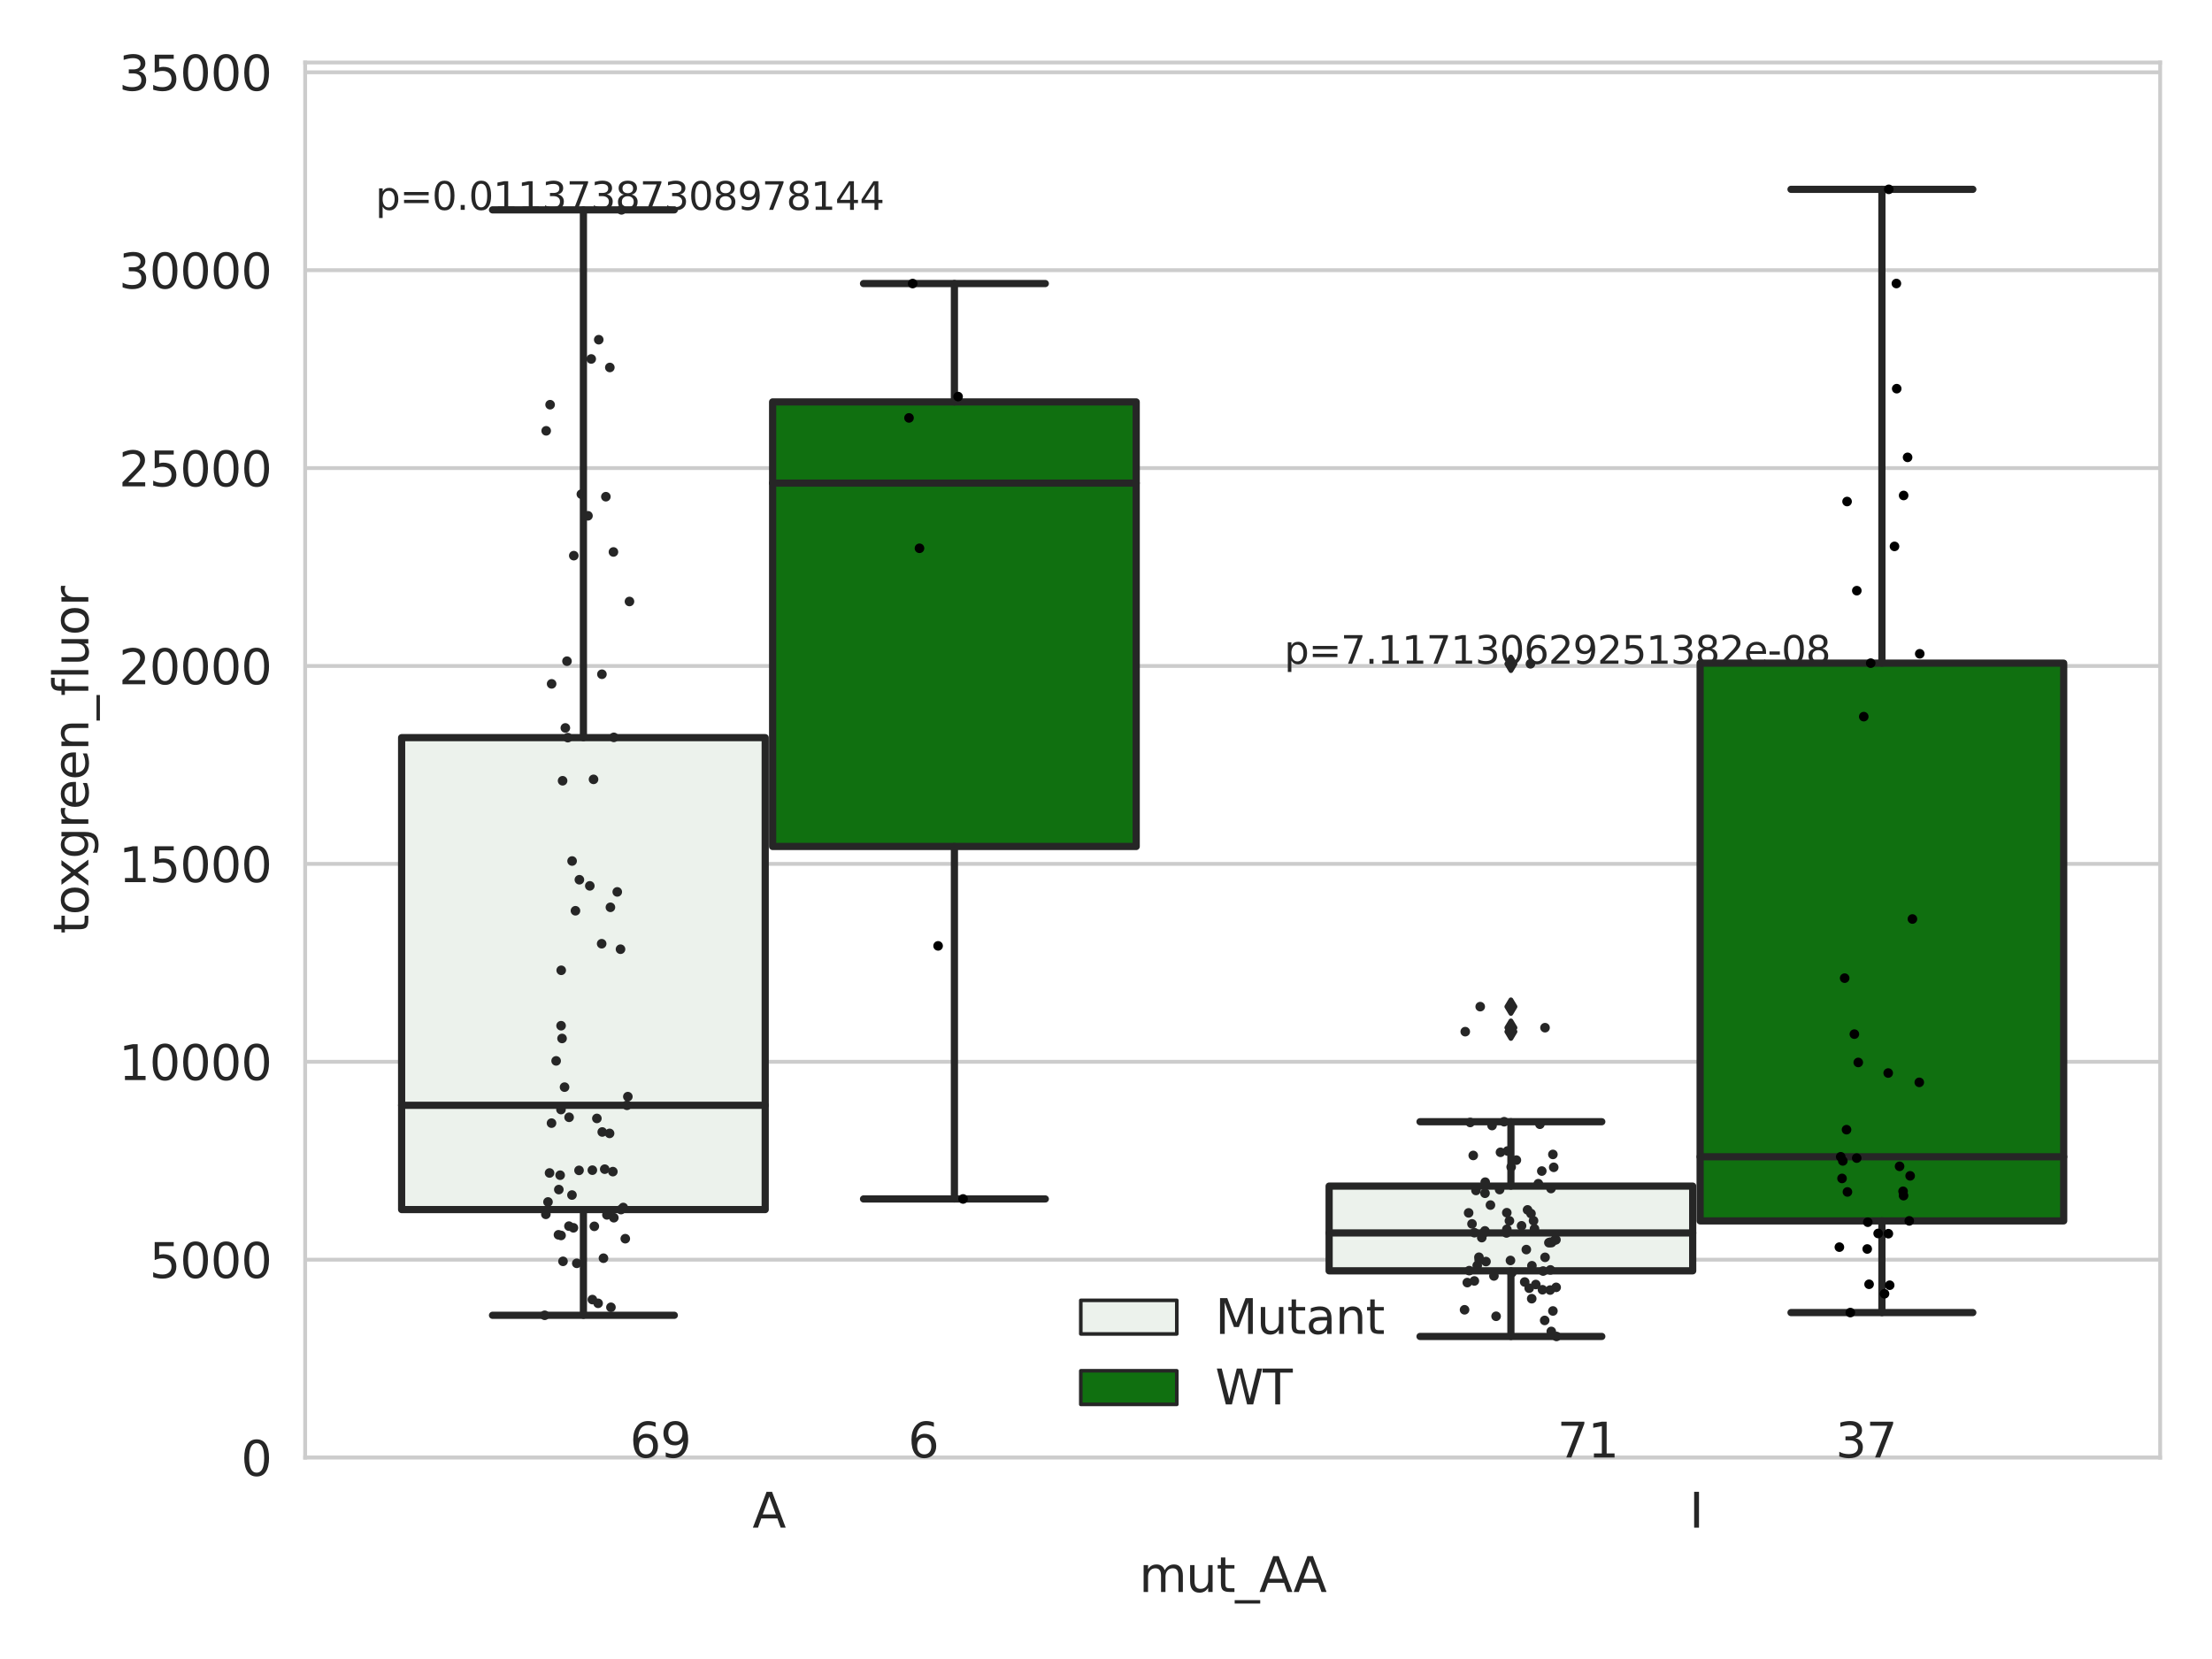 <?xml version="1.0" encoding="utf-8" standalone="no"?>
<!DOCTYPE svg PUBLIC "-//W3C//DTD SVG 1.1//EN"
  "http://www.w3.org/Graphics/SVG/1.1/DTD/svg11.dtd">
<svg xmlns:xlink="http://www.w3.org/1999/xlink" width="460.8pt" height="345.6pt" viewBox="0 0 460.8 345.6" xmlns="http://www.w3.org/2000/svg" version="1.1">
 <defs>
  <style type="text/css">*{stroke-linejoin: round; stroke-linecap: butt}</style>
 </defs>
 <g id="figure_1">
  <g id="patch_1">
   <path d="M 0 345.6 
L 460.8 345.6 
L 460.8 0 
L 0 0 
z
" style="fill: #ffffff"/>
  </g>
  <g id="axes_1">
   <g id="patch_2">
    <path d="M 63.571 303.64 
L 450 303.64 
L 450 13.022 
L 63.571 13.022 
z
" style="fill: #ffffff"/>
   </g>
   <g id="matplotlib.axis_1">
    <g id="xtick_1">
     <g id="text_1">
      <!-- A -->
      <g style="fill: #262626" transform="translate(156.758 318.238) scale(0.1 -0.1)">
       <defs>
        <path id="DejaVuSans-41" d="M 2188 4044 
L 1331 1722 
L 3047 1722 
L 2188 4044 
z
M 1831 4666 
L 2547 4666 
L 4325 0 
L 3669 0 
L 3244 1197 
L 1141 1197 
L 716 0 
L 50 0 
L 1831 4666 
z
" transform="scale(0.016)"/>
       </defs>
       <use xlink:href="#DejaVuSans-41"/>
      </g>
     </g>
    </g>
    <g id="xtick_2">
     <g id="text_2">
      <!-- I -->
      <g style="fill: #262626" transform="translate(351.918 318.238) scale(0.1 -0.1)">
       <defs>
        <path id="DejaVuSans-49" d="M 628 4666 
L 1259 4666 
L 1259 0 
L 628 0 
L 628 4666 
z
" transform="scale(0.016)"/>
       </defs>
       <use xlink:href="#DejaVuSans-49"/>
      </g>
     </g>
    </g>
    <g id="text_3">
     <!-- mut_AA -->
     <g style="fill: #262626" transform="translate(237.308 331.638) scale(0.1 -0.1)">
      <defs>
       <path id="DejaVuSans-6d" d="M 3328 2828 
Q 3544 3216 3844 3400 
Q 4144 3584 4550 3584 
Q 5097 3584 5394 3201 
Q 5691 2819 5691 2113 
L 5691 0 
L 5113 0 
L 5113 2094 
Q 5113 2597 4934 2840 
Q 4756 3084 4391 3084 
Q 3944 3084 3684 2787 
Q 3425 2491 3425 1978 
L 3425 0 
L 2847 0 
L 2847 2094 
Q 2847 2600 2669 2842 
Q 2491 3084 2119 3084 
Q 1678 3084 1418 2786 
Q 1159 2488 1159 1978 
L 1159 0 
L 581 0 
L 581 3500 
L 1159 3500 
L 1159 2956 
Q 1356 3278 1631 3431 
Q 1906 3584 2284 3584 
Q 2666 3584 2933 3390 
Q 3200 3197 3328 2828 
z
" transform="scale(0.016)"/>
       <path id="DejaVuSans-75" d="M 544 1381 
L 544 3500 
L 1119 3500 
L 1119 1403 
Q 1119 906 1312 657 
Q 1506 409 1894 409 
Q 2359 409 2629 706 
Q 2900 1003 2900 1516 
L 2900 3500 
L 3475 3500 
L 3475 0 
L 2900 0 
L 2900 538 
Q 2691 219 2414 64 
Q 2138 -91 1772 -91 
Q 1169 -91 856 284 
Q 544 659 544 1381 
z
M 1991 3584 
L 1991 3584 
z
" transform="scale(0.016)"/>
       <path id="DejaVuSans-74" d="M 1172 4494 
L 1172 3500 
L 2356 3500 
L 2356 3053 
L 1172 3053 
L 1172 1153 
Q 1172 725 1289 603 
Q 1406 481 1766 481 
L 2356 481 
L 2356 0 
L 1766 0 
Q 1100 0 847 248 
Q 594 497 594 1153 
L 594 3053 
L 172 3053 
L 172 3500 
L 594 3500 
L 594 4494 
L 1172 4494 
z
" transform="scale(0.016)"/>
       <path id="DejaVuSans-5f" d="M 3263 -1063 
L 3263 -1509 
L -63 -1509 
L -63 -1063 
L 3263 -1063 
z
" transform="scale(0.016)"/>
      </defs>
      <use xlink:href="#DejaVuSans-6d"/>
      <use xlink:href="#DejaVuSans-75" x="97.412"/>
      <use xlink:href="#DejaVuSans-74" x="160.791"/>
      <use xlink:href="#DejaVuSans-5f" x="200"/>
      <use xlink:href="#DejaVuSans-41" x="250"/>
      <use xlink:href="#DejaVuSans-41" x="321.158"/>
     </g>
    </g>
   </g>
   <g id="matplotlib.axis_2">
    <g id="ytick_1">
     <g id="line2d_1">
      <path d="M 63.571 303.64 
L 450 303.64 
" clip-path="url(#pf00f8f310b)" style="fill: none; stroke: #cccccc; stroke-width: 0.8; stroke-linecap: round"/>
     </g>
     <g id="text_4">
      <!-- 0 -->
      <g style="fill: #262626" transform="translate(50.209 307.439) scale(0.1 -0.1)">
       <defs>
        <path id="DejaVuSans-30" d="M 2034 4250 
Q 1547 4250 1301 3770 
Q 1056 3291 1056 2328 
Q 1056 1369 1301 889 
Q 1547 409 2034 409 
Q 2525 409 2770 889 
Q 3016 1369 3016 2328 
Q 3016 3291 2770 3770 
Q 2525 4250 2034 4250 
z
M 2034 4750 
Q 2819 4750 3233 4129 
Q 3647 3509 3647 2328 
Q 3647 1150 3233 529 
Q 2819 -91 2034 -91 
Q 1250 -91 836 529 
Q 422 1150 422 2328 
Q 422 3509 836 4129 
Q 1250 4750 2034 4750 
z
" transform="scale(0.016)"/>
       </defs>
       <use xlink:href="#DejaVuSans-30"/>
      </g>
     </g>
    </g>
    <g id="ytick_2">
     <g id="line2d_2">
      <path d="M 63.571 262.414 
L 450 262.414 
" clip-path="url(#pf00f8f310b)" style="fill: none; stroke: #cccccc; stroke-width: 0.8; stroke-linecap: round"/>
     </g>
     <g id="text_5">
      <!-- 5000 -->
      <g style="fill: #262626" transform="translate(31.121 266.214) scale(0.1 -0.1)">
       <defs>
        <path id="DejaVuSans-35" d="M 691 4666 
L 3169 4666 
L 3169 4134 
L 1269 4134 
L 1269 2991 
Q 1406 3038 1543 3061 
Q 1681 3084 1819 3084 
Q 2600 3084 3056 2656 
Q 3513 2228 3513 1497 
Q 3513 744 3044 326 
Q 2575 -91 1722 -91 
Q 1428 -91 1123 -41 
Q 819 9 494 109 
L 494 744 
Q 775 591 1075 516 
Q 1375 441 1709 441 
Q 2250 441 2565 725 
Q 2881 1009 2881 1497 
Q 2881 1984 2565 2268 
Q 2250 2553 1709 2553 
Q 1456 2553 1204 2497 
Q 953 2441 691 2322 
L 691 4666 
z
" transform="scale(0.016)"/>
       </defs>
       <use xlink:href="#DejaVuSans-35"/>
       <use xlink:href="#DejaVuSans-30" x="63.623"/>
       <use xlink:href="#DejaVuSans-30" x="127.246"/>
       <use xlink:href="#DejaVuSans-30" x="190.869"/>
      </g>
     </g>
    </g>
    <g id="ytick_3">
     <g id="line2d_3">
      <path d="M 63.571 221.189 
L 450 221.189 
" clip-path="url(#pf00f8f310b)" style="fill: none; stroke: #cccccc; stroke-width: 0.8; stroke-linecap: round"/>
     </g>
     <g id="text_6">
      <!-- 10000 -->
      <g style="fill: #262626" transform="translate(24.759 224.988) scale(0.1 -0.1)">
       <defs>
        <path id="DejaVuSans-31" d="M 794 531 
L 1825 531 
L 1825 4091 
L 703 3866 
L 703 4441 
L 1819 4666 
L 2450 4666 
L 2450 531 
L 3481 531 
L 3481 0 
L 794 0 
L 794 531 
z
" transform="scale(0.016)"/>
       </defs>
       <use xlink:href="#DejaVuSans-31"/>
       <use xlink:href="#DejaVuSans-30" x="63.623"/>
       <use xlink:href="#DejaVuSans-30" x="127.246"/>
       <use xlink:href="#DejaVuSans-30" x="190.869"/>
       <use xlink:href="#DejaVuSans-30" x="254.492"/>
      </g>
     </g>
    </g>
    <g id="ytick_4">
     <g id="line2d_4">
      <path d="M 63.571 179.963 
L 450 179.963 
" clip-path="url(#pf00f8f310b)" style="fill: none; stroke: #cccccc; stroke-width: 0.8; stroke-linecap: round"/>
     </g>
     <g id="text_7">
      <!-- 15000 -->
      <g style="fill: #262626" transform="translate(24.759 183.762) scale(0.1 -0.1)">
       <use xlink:href="#DejaVuSans-31"/>
       <use xlink:href="#DejaVuSans-35" x="63.623"/>
       <use xlink:href="#DejaVuSans-30" x="127.246"/>
       <use xlink:href="#DejaVuSans-30" x="190.869"/>
       <use xlink:href="#DejaVuSans-30" x="254.492"/>
      </g>
     </g>
    </g>
    <g id="ytick_5">
     <g id="line2d_5">
      <path d="M 63.571 138.737 
L 450 138.737 
" clip-path="url(#pf00f8f310b)" style="fill: none; stroke: #cccccc; stroke-width: 0.8; stroke-linecap: round"/>
     </g>
     <g id="text_8">
      <!-- 20000 -->
      <g style="fill: #262626" transform="translate(24.759 142.537) scale(0.1 -0.1)">
       <defs>
        <path id="DejaVuSans-32" d="M 1228 531 
L 3431 531 
L 3431 0 
L 469 0 
L 469 531 
Q 828 903 1448 1529 
Q 2069 2156 2228 2338 
Q 2531 2678 2651 2914 
Q 2772 3150 2772 3378 
Q 2772 3750 2511 3984 
Q 2250 4219 1831 4219 
Q 1534 4219 1204 4116 
Q 875 4013 500 3803 
L 500 4441 
Q 881 4594 1212 4672 
Q 1544 4750 1819 4750 
Q 2544 4750 2975 4387 
Q 3406 4025 3406 3419 
Q 3406 3131 3298 2873 
Q 3191 2616 2906 2266 
Q 2828 2175 2409 1742 
Q 1991 1309 1228 531 
z
" transform="scale(0.016)"/>
       </defs>
       <use xlink:href="#DejaVuSans-32"/>
       <use xlink:href="#DejaVuSans-30" x="63.623"/>
       <use xlink:href="#DejaVuSans-30" x="127.246"/>
       <use xlink:href="#DejaVuSans-30" x="190.869"/>
       <use xlink:href="#DejaVuSans-30" x="254.492"/>
      </g>
     </g>
    </g>
    <g id="ytick_6">
     <g id="line2d_6">
      <path d="M 63.571 97.512 
L 450 97.512 
" clip-path="url(#pf00f8f310b)" style="fill: none; stroke: #cccccc; stroke-width: 0.8; stroke-linecap: round"/>
     </g>
     <g id="text_9">
      <!-- 25000 -->
      <g style="fill: #262626" transform="translate(24.759 101.311) scale(0.1 -0.1)">
       <use xlink:href="#DejaVuSans-32"/>
       <use xlink:href="#DejaVuSans-35" x="63.623"/>
       <use xlink:href="#DejaVuSans-30" x="127.246"/>
       <use xlink:href="#DejaVuSans-30" x="190.869"/>
       <use xlink:href="#DejaVuSans-30" x="254.492"/>
      </g>
     </g>
    </g>
    <g id="ytick_7">
     <g id="line2d_7">
      <path d="M 63.571 56.286 
L 450 56.286 
" clip-path="url(#pf00f8f310b)" style="fill: none; stroke: #cccccc; stroke-width: 0.8; stroke-linecap: round"/>
     </g>
     <g id="text_10">
      <!-- 30000 -->
      <g style="fill: #262626" transform="translate(24.759 60.085) scale(0.1 -0.1)">
       <defs>
        <path id="DejaVuSans-33" d="M 2597 2516 
Q 3050 2419 3304 2112 
Q 3559 1806 3559 1356 
Q 3559 666 3084 287 
Q 2609 -91 1734 -91 
Q 1441 -91 1130 -33 
Q 819 25 488 141 
L 488 750 
Q 750 597 1062 519 
Q 1375 441 1716 441 
Q 2309 441 2620 675 
Q 2931 909 2931 1356 
Q 2931 1769 2642 2001 
Q 2353 2234 1838 2234 
L 1294 2234 
L 1294 2753 
L 1863 2753 
Q 2328 2753 2575 2939 
Q 2822 3125 2822 3475 
Q 2822 3834 2567 4026 
Q 2313 4219 1838 4219 
Q 1578 4219 1281 4162 
Q 984 4106 628 3988 
L 628 4550 
Q 988 4650 1302 4700 
Q 1616 4750 1894 4750 
Q 2613 4750 3031 4423 
Q 3450 4097 3450 3541 
Q 3450 3153 3228 2886 
Q 3006 2619 2597 2516 
z
" transform="scale(0.016)"/>
       </defs>
       <use xlink:href="#DejaVuSans-33"/>
       <use xlink:href="#DejaVuSans-30" x="63.623"/>
       <use xlink:href="#DejaVuSans-30" x="127.246"/>
       <use xlink:href="#DejaVuSans-30" x="190.869"/>
       <use xlink:href="#DejaVuSans-30" x="254.492"/>
      </g>
     </g>
    </g>
    <g id="ytick_8">
     <g id="line2d_8">
      <path d="M 63.571 15.06 
L 450 15.06 
" clip-path="url(#pf00f8f310b)" style="fill: none; stroke: #cccccc; stroke-width: 0.8; stroke-linecap: round"/>
     </g>
     <g id="text_11">
      <!-- 35000 -->
      <g style="fill: #262626" transform="translate(24.759 18.86) scale(0.1 -0.1)">
       <use xlink:href="#DejaVuSans-33"/>
       <use xlink:href="#DejaVuSans-35" x="63.623"/>
       <use xlink:href="#DejaVuSans-30" x="127.246"/>
       <use xlink:href="#DejaVuSans-30" x="190.869"/>
       <use xlink:href="#DejaVuSans-30" x="254.492"/>
      </g>
     </g>
    </g>
    <g id="text_12">
     <!-- toxgreen_fluor -->
     <g style="fill: #262626" transform="translate(18.401 194.526) rotate(-90) scale(0.1 -0.1)">
      <defs>
       <path id="DejaVuSans-6f" d="M 1959 3097 
Q 1497 3097 1228 2736 
Q 959 2375 959 1747 
Q 959 1119 1226 758 
Q 1494 397 1959 397 
Q 2419 397 2687 759 
Q 2956 1122 2956 1747 
Q 2956 2369 2687 2733 
Q 2419 3097 1959 3097 
z
M 1959 3584 
Q 2709 3584 3137 3096 
Q 3566 2609 3566 1747 
Q 3566 888 3137 398 
Q 2709 -91 1959 -91 
Q 1206 -91 779 398 
Q 353 888 353 1747 
Q 353 2609 779 3096 
Q 1206 3584 1959 3584 
z
" transform="scale(0.016)"/>
       <path id="DejaVuSans-78" d="M 3513 3500 
L 2247 1797 
L 3578 0 
L 2900 0 
L 1881 1375 
L 863 0 
L 184 0 
L 1544 1831 
L 300 3500 
L 978 3500 
L 1906 2253 
L 2834 3500 
L 3513 3500 
z
" transform="scale(0.016)"/>
       <path id="DejaVuSans-67" d="M 2906 1791 
Q 2906 2416 2648 2759 
Q 2391 3103 1925 3103 
Q 1463 3103 1205 2759 
Q 947 2416 947 1791 
Q 947 1169 1205 825 
Q 1463 481 1925 481 
Q 2391 481 2648 825 
Q 2906 1169 2906 1791 
z
M 3481 434 
Q 3481 -459 3084 -895 
Q 2688 -1331 1869 -1331 
Q 1566 -1331 1297 -1286 
Q 1028 -1241 775 -1147 
L 775 -588 
Q 1028 -725 1275 -790 
Q 1522 -856 1778 -856 
Q 2344 -856 2625 -561 
Q 2906 -266 2906 331 
L 2906 616 
Q 2728 306 2450 153 
Q 2172 0 1784 0 
Q 1141 0 747 490 
Q 353 981 353 1791 
Q 353 2603 747 3093 
Q 1141 3584 1784 3584 
Q 2172 3584 2450 3431 
Q 2728 3278 2906 2969 
L 2906 3500 
L 3481 3500 
L 3481 434 
z
" transform="scale(0.016)"/>
       <path id="DejaVuSans-72" d="M 2631 2963 
Q 2534 3019 2420 3045 
Q 2306 3072 2169 3072 
Q 1681 3072 1420 2755 
Q 1159 2438 1159 1844 
L 1159 0 
L 581 0 
L 581 3500 
L 1159 3500 
L 1159 2956 
Q 1341 3275 1631 3429 
Q 1922 3584 2338 3584 
Q 2397 3584 2469 3576 
Q 2541 3569 2628 3553 
L 2631 2963 
z
" transform="scale(0.016)"/>
       <path id="DejaVuSans-65" d="M 3597 1894 
L 3597 1613 
L 953 1613 
Q 991 1019 1311 708 
Q 1631 397 2203 397 
Q 2534 397 2845 478 
Q 3156 559 3463 722 
L 3463 178 
Q 3153 47 2828 -22 
Q 2503 -91 2169 -91 
Q 1331 -91 842 396 
Q 353 884 353 1716 
Q 353 2575 817 3079 
Q 1281 3584 2069 3584 
Q 2775 3584 3186 3129 
Q 3597 2675 3597 1894 
z
M 3022 2063 
Q 3016 2534 2758 2815 
Q 2500 3097 2075 3097 
Q 1594 3097 1305 2825 
Q 1016 2553 972 2059 
L 3022 2063 
z
" transform="scale(0.016)"/>
       <path id="DejaVuSans-6e" d="M 3513 2113 
L 3513 0 
L 2938 0 
L 2938 2094 
Q 2938 2591 2744 2837 
Q 2550 3084 2163 3084 
Q 1697 3084 1428 2787 
Q 1159 2491 1159 1978 
L 1159 0 
L 581 0 
L 581 3500 
L 1159 3500 
L 1159 2956 
Q 1366 3272 1645 3428 
Q 1925 3584 2291 3584 
Q 2894 3584 3203 3211 
Q 3513 2838 3513 2113 
z
" transform="scale(0.016)"/>
       <path id="DejaVuSans-66" d="M 2375 4863 
L 2375 4384 
L 1825 4384 
Q 1516 4384 1395 4259 
Q 1275 4134 1275 3809 
L 1275 3500 
L 2222 3500 
L 2222 3053 
L 1275 3053 
L 1275 0 
L 697 0 
L 697 3053 
L 147 3053 
L 147 3500 
L 697 3500 
L 697 3744 
Q 697 4328 969 4595 
Q 1241 4863 1831 4863 
L 2375 4863 
z
" transform="scale(0.016)"/>
       <path id="DejaVuSans-6c" d="M 603 4863 
L 1178 4863 
L 1178 0 
L 603 0 
L 603 4863 
z
" transform="scale(0.016)"/>
      </defs>
      <use xlink:href="#DejaVuSans-74"/>
      <use xlink:href="#DejaVuSans-6f" x="39.209"/>
      <use xlink:href="#DejaVuSans-78" x="97.266"/>
      <use xlink:href="#DejaVuSans-67" x="156.445"/>
      <use xlink:href="#DejaVuSans-72" x="219.922"/>
      <use xlink:href="#DejaVuSans-65" x="258.785"/>
      <use xlink:href="#DejaVuSans-65" x="320.309"/>
      <use xlink:href="#DejaVuSans-6e" x="381.832"/>
      <use xlink:href="#DejaVuSans-5f" x="445.211"/>
      <use xlink:href="#DejaVuSans-66" x="495.211"/>
      <use xlink:href="#DejaVuSans-6c" x="530.416"/>
      <use xlink:href="#DejaVuSans-75" x="558.199"/>
      <use xlink:href="#DejaVuSans-6f" x="621.578"/>
      <use xlink:href="#DejaVuSans-72" x="682.76"/>
     </g>
    </g>
   </g>
   <g id="patch_3">
    <path d="M 83.666 251.978 
L 159.406 251.978 
L 159.406 153.667 
L 83.666 153.667 
L 83.666 251.978 
z
" clip-path="url(#pf00f8f310b)" style="fill: #ecf2ec; stroke: #262626; stroke-width: 1.5; stroke-linejoin: miter"/>
   </g>
   <g id="patch_4">
    <path d="M 160.951 176.336 
L 236.691 176.336 
L 236.691 83.727 
L 160.951 83.727 
L 160.951 176.336 
z
" clip-path="url(#pf00f8f310b)" style="fill: #107010; stroke: #262626; stroke-width: 1.5; stroke-linejoin: miter"/>
   </g>
   <g id="patch_5">
    <path d="M 276.88 264.739 
L 352.62 264.739 
L 352.62 247.087 
L 276.88 247.087 
L 276.88 264.739 
z
" clip-path="url(#pf00f8f310b)" style="fill: #ecf2ec; stroke: #262626; stroke-width: 1.5; stroke-linejoin: miter"/>
   </g>
   <g id="patch_6">
    <path d="M 354.166 254.332 
L 429.906 254.332 
L 429.906 138.147 
L 354.166 138.147 
L 354.166 254.332 
z
" clip-path="url(#pf00f8f310b)" style="fill: #107010; stroke: #262626; stroke-width: 1.5; stroke-linejoin: miter"/>
   </g>
   <g id="patch_7">
    <path d="M 160.178 303.64 
L 160.178 303.64 
L 160.178 303.64 
L 160.178 303.64 
z
" clip-path="url(#pf00f8f310b)" style="fill: #ecf2ec; stroke: #262626; stroke-width: 0.75; stroke-linejoin: miter"/>
   </g>
   <g id="patch_8">
    <path d="M 160.178 303.64 
L 160.178 303.64 
L 160.178 303.64 
L 160.178 303.64 
z
" clip-path="url(#pf00f8f310b)" style="fill: #107010; stroke: #262626; stroke-width: 0.75; stroke-linejoin: miter"/>
   </g>
   <g id="PathCollection_1"/>
   <g id="PathCollection_2"/>
   <g id="line2d_9">
    <path d="M 121.536 251.978 
L 121.536 273.999 
" clip-path="url(#pf00f8f310b)" style="fill: none; stroke: #262626; stroke-width: 1.5; stroke-linecap: round"/>
   </g>
   <g id="line2d_10">
    <path d="M 121.536 153.667 
L 121.536 43.717 
" clip-path="url(#pf00f8f310b)" style="fill: none; stroke: #262626; stroke-width: 1.5; stroke-linecap: round"/>
   </g>
   <g id="line2d_11">
    <path d="M 102.601 273.999 
L 140.471 273.999 
" clip-path="url(#pf00f8f310b)" style="fill: none; stroke: #262626; stroke-width: 1.5; stroke-linecap: round"/>
   </g>
   <g id="line2d_12">
    <path d="M 102.601 43.717 
L 140.471 43.717 
" clip-path="url(#pf00f8f310b)" style="fill: none; stroke: #262626; stroke-width: 1.5; stroke-linecap: round"/>
   </g>
   <g id="line2d_13"/>
   <g id="line2d_14">
    <path d="M 198.821 176.336 
L 198.821 249.763 
" clip-path="url(#pf00f8f310b)" style="fill: none; stroke: #262626; stroke-width: 1.5; stroke-linecap: round"/>
   </g>
   <g id="line2d_15">
    <path d="M 198.821 83.727 
L 198.821 59.069 
" clip-path="url(#pf00f8f310b)" style="fill: none; stroke: #262626; stroke-width: 1.5; stroke-linecap: round"/>
   </g>
   <g id="line2d_16">
    <path d="M 179.886 249.763 
L 217.756 249.763 
" clip-path="url(#pf00f8f310b)" style="fill: none; stroke: #262626; stroke-width: 1.5; stroke-linecap: round"/>
   </g>
   <g id="line2d_17">
    <path d="M 179.886 59.069 
L 217.756 59.069 
" clip-path="url(#pf00f8f310b)" style="fill: none; stroke: #262626; stroke-width: 1.5; stroke-linecap: round"/>
   </g>
   <g id="line2d_18"/>
   <g id="line2d_19">
    <path d="M 314.75 264.739 
L 314.75 278.405 
" clip-path="url(#pf00f8f310b)" style="fill: none; stroke: #262626; stroke-width: 1.5; stroke-linecap: round"/>
   </g>
   <g id="line2d_20">
    <path d="M 314.75 247.087 
L 314.75 233.675 
" clip-path="url(#pf00f8f310b)" style="fill: none; stroke: #262626; stroke-width: 1.5; stroke-linecap: round"/>
   </g>
   <g id="line2d_21">
    <path d="M 295.815 278.405 
L 333.685 278.405 
" clip-path="url(#pf00f8f310b)" style="fill: none; stroke: #262626; stroke-width: 1.5; stroke-linecap: round"/>
   </g>
   <g id="line2d_22">
    <path d="M 295.815 233.675 
L 333.685 233.675 
" clip-path="url(#pf00f8f310b)" style="fill: none; stroke: #262626; stroke-width: 1.5; stroke-linecap: round"/>
   </g>
   <g id="line2d_23">
    <defs>
     <path id="m95cb689522" d="M -0 1.414 
L 0.849 0 
L 0 -1.414 
L -0.849 -0 
z
" style="stroke: #262626; stroke-linejoin: miter"/>
    </defs>
    <g clip-path="url(#pf00f8f310b)">
     <use xlink:href="#m95cb689522" x="314.75" y="214.086" style="fill: #262626; stroke: #262626; stroke-linejoin: miter"/>
     <use xlink:href="#m95cb689522" x="314.75" y="209.702" style="fill: #262626; stroke: #262626; stroke-linejoin: miter"/>
     <use xlink:href="#m95cb689522" x="314.75" y="214.913" style="fill: #262626; stroke: #262626; stroke-linejoin: miter"/>
     <use xlink:href="#m95cb689522" x="314.75" y="138.283" style="fill: #262626; stroke: #262626; stroke-linejoin: miter"/>
    </g>
   </g>
   <g id="line2d_24">
    <path d="M 392.036 254.332 
L 392.036 273.432 
" clip-path="url(#pf00f8f310b)" style="fill: none; stroke: #262626; stroke-width: 1.5; stroke-linecap: round"/>
   </g>
   <g id="line2d_25">
    <path d="M 392.036 138.147 
L 392.036 39.442 
" clip-path="url(#pf00f8f310b)" style="fill: none; stroke: #262626; stroke-width: 1.5; stroke-linecap: round"/>
   </g>
   <g id="line2d_26">
    <path d="M 373.101 273.432 
L 410.971 273.432 
" clip-path="url(#pf00f8f310b)" style="fill: none; stroke: #262626; stroke-width: 1.5; stroke-linecap: round"/>
   </g>
   <g id="line2d_27">
    <path d="M 373.101 39.442 
L 410.971 39.442 
" clip-path="url(#pf00f8f310b)" style="fill: none; stroke: #262626; stroke-width: 1.5; stroke-linecap: round"/>
   </g>
   <g id="line2d_28"/>
   <g id="line2d_29">
    <path d="M 83.666 230.251 
L 159.406 230.251 
" clip-path="url(#pf00f8f310b)" style="fill: none; stroke: #262626; stroke-width: 1.5; stroke-linecap: round"/>
   </g>
   <g id="line2d_30">
    <path d="M 160.951 100.638 
L 236.691 100.638 
" clip-path="url(#pf00f8f310b)" style="fill: none; stroke: #262626; stroke-width: 1.5; stroke-linecap: round"/>
   </g>
   <g id="line2d_31">
    <path d="M 276.88 256.846 
L 352.62 256.846 
" clip-path="url(#pf00f8f310b)" style="fill: none; stroke: #262626; stroke-width: 1.5; stroke-linecap: round"/>
   </g>
   <g id="line2d_32">
    <path d="M 354.166 240.976 
L 429.906 240.976 
" clip-path="url(#pf00f8f310b)" style="fill: none; stroke: #262626; stroke-width: 1.5; stroke-linecap: round"/>
   </g>
   <g id="patch_9">
    <path d="M 63.571 303.64 
L 63.571 13.022 
" style="fill: none; stroke: #cccccc; stroke-width: 0.8; stroke-linejoin: miter; stroke-linecap: square"/>
   </g>
   <g id="patch_10">
    <path d="M 450 303.64 
L 450 13.022 
" style="fill: none; stroke: #cccccc; stroke-width: 0.8; stroke-linejoin: miter; stroke-linecap: square"/>
   </g>
   <g id="patch_11">
    <path d="M 63.571 303.64 
L 450 303.64 
" style="fill: none; stroke: #cccccc; stroke-width: 0.8; stroke-linejoin: miter; stroke-linecap: square"/>
   </g>
   <g id="patch_12">
    <path d="M 63.571 13.022 
L 450 13.022 
" style="fill: none; stroke: #cccccc; stroke-width: 0.8; stroke-linejoin: miter; stroke-linecap: square"/>
   </g>
   <g id="PathCollection_3">
    <defs>
     <path id="C0_0_04b9bcca8a" d="M 0 1 
C 0.265 1 0.52 0.895 0.707 0.707 
C 0.895 0.52 1 0.265 1 -0 
C 1 -0.265 0.895 -0.52 0.707 -0.707 
C 0.52 -0.895 0.265 -1 0 -1 
C -0.265 -1 -0.52 -0.895 -0.707 -0.707 
C -0.895 -0.52 -1 -0.265 -1 0 
C -1 0.265 -0.895 0.52 -0.707 0.707 
C -0.52 0.895 -0.265 1 0 1 
z
"/>
    </defs>
    <g clip-path="url(#pf00f8f310b)">
     <use xlink:href="#C0_0_04b9bcca8a" x="122.485" y="107.45" style="fill: #262626"/>
    </g>
    <g clip-path="url(#pf00f8f310b)">
     <use xlink:href="#C0_0_04b9bcca8a" x="113.472" y="273.999" style="fill: #262626"/>
    </g>
    <g clip-path="url(#pf00f8f310b)">
     <use xlink:href="#C0_0_04b9bcca8a" x="130.258" y="258.043" style="fill: #262626"/>
    </g>
    <g clip-path="url(#pf00f8f310b)">
     <use xlink:href="#C0_0_04b9bcca8a" x="127.269" y="272.332" style="fill: #262626"/>
    </g>
    <g clip-path="url(#pf00f8f310b)">
     <use xlink:href="#C0_0_04b9bcca8a" x="125.392" y="140.457" style="fill: #262626"/>
    </g>
    <g clip-path="url(#pf00f8f310b)">
     <use xlink:href="#C0_0_04b9bcca8a" x="116.911" y="202.131" style="fill: #262626"/>
    </g>
    <g clip-path="url(#pf00f8f310b)">
     <use xlink:href="#C0_0_04b9bcca8a" x="118.113" y="137.737" style="fill: #262626"/>
    </g>
    <g clip-path="url(#pf00f8f310b)">
     <use xlink:href="#C0_0_04b9bcca8a" x="127.791" y="114.983" style="fill: #262626"/>
    </g>
    <g clip-path="url(#pf00f8f310b)">
     <use xlink:href="#C0_0_04b9bcca8a" x="127.161" y="189.008" style="fill: #262626"/>
    </g>
    <g clip-path="url(#pf00f8f310b)">
     <use xlink:href="#C0_0_04b9bcca8a" x="124.34" y="232.989" style="fill: #262626"/>
    </g>
    <g clip-path="url(#pf00f8f310b)">
     <use xlink:href="#C0_0_04b9bcca8a" x="114.482" y="244.351" style="fill: #262626"/>
    </g>
    <g clip-path="url(#pf00f8f310b)">
     <use xlink:href="#C0_0_04b9bcca8a" x="113.712" y="252.966" style="fill: #262626"/>
    </g>
    <g clip-path="url(#pf00f8f310b)">
     <use xlink:href="#C0_0_04b9bcca8a" x="123.405" y="270.726" style="fill: #262626"/>
    </g>
    <g clip-path="url(#pf00f8f310b)">
     <use xlink:href="#C0_0_04b9bcca8a" x="125.713" y="262.105" style="fill: #262626"/>
    </g>
    <g clip-path="url(#pf00f8f310b)">
     <use xlink:href="#C0_0_04b9bcca8a" x="120.624" y="243.811" style="fill: #262626"/>
    </g>
    <g clip-path="url(#pf00f8f310b)">
     <use xlink:href="#C0_0_04b9bcca8a" x="129.263" y="197.738" style="fill: #262626"/>
    </g>
    <g clip-path="url(#pf00f8f310b)">
     <use xlink:href="#C0_0_04b9bcca8a" x="119.532" y="115.752" style="fill: #262626"/>
    </g>
    <g clip-path="url(#pf00f8f310b)">
     <use xlink:href="#C0_0_04b9bcca8a" x="117.607" y="226.469" style="fill: #262626"/>
    </g>
    <g clip-path="url(#pf00f8f310b)">
     <use xlink:href="#C0_0_04b9bcca8a" x="116.884" y="213.675" style="fill: #262626"/>
    </g>
    <g clip-path="url(#pf00f8f310b)">
     <use xlink:href="#C0_0_04b9bcca8a" x="128.587" y="185.798" style="fill: #262626"/>
    </g>
    <g clip-path="url(#pf00f8f310b)">
     <use xlink:href="#C0_0_04b9bcca8a" x="130.792" y="228.447" style="fill: #262626"/>
    </g>
    <g clip-path="url(#pf00f8f310b)">
     <use xlink:href="#C0_0_04b9bcca8a" x="126.988" y="236.107" style="fill: #262626"/>
    </g>
    <g clip-path="url(#pf00f8f310b)">
     <use xlink:href="#C0_0_04b9bcca8a" x="114.892" y="233.968" style="fill: #262626"/>
    </g>
    <g clip-path="url(#pf00f8f310b)">
     <use xlink:href="#C0_0_04b9bcca8a" x="120.698" y="183.266" style="fill: #262626"/>
    </g>
    <g clip-path="url(#pf00f8f310b)">
     <use xlink:href="#C0_0_04b9bcca8a" x="125.459" y="235.813" style="fill: #262626"/>
    </g>
    <g clip-path="url(#pf00f8f310b)">
     <use xlink:href="#C0_0_04b9bcca8a" x="117.773" y="151.64" style="fill: #262626"/>
    </g>
    <g clip-path="url(#pf00f8f310b)">
     <use xlink:href="#C0_0_04b9bcca8a" x="116.863" y="231.143" style="fill: #262626"/>
    </g>
    <g clip-path="url(#pf00f8f310b)">
     <use xlink:href="#C0_0_04b9bcca8a" x="117.086" y="216.331" style="fill: #262626"/>
    </g>
    <g clip-path="url(#pf00f8f310b)">
     <use xlink:href="#C0_0_04b9bcca8a" x="117.283" y="262.759" style="fill: #262626"/>
    </g>
    <g clip-path="url(#pf00f8f310b)">
     <use xlink:href="#C0_0_04b9bcca8a" x="119.878" y="189.728" style="fill: #262626"/>
    </g>
    <g clip-path="url(#pf00f8f310b)">
     <use xlink:href="#C0_0_04b9bcca8a" x="125.976" y="243.56" style="fill: #262626"/>
    </g>
    <g clip-path="url(#pf00f8f310b)">
     <use xlink:href="#C0_0_04b9bcca8a" x="118.522" y="255.424" style="fill: #262626"/>
    </g>
    <g clip-path="url(#pf00f8f310b)">
     <use xlink:href="#C0_0_04b9bcca8a" x="117.199" y="162.648" style="fill: #262626"/>
    </g>
    <g clip-path="url(#pf00f8f310b)">
     <use xlink:href="#C0_0_04b9bcca8a" x="129.832" y="251.544" style="fill: #262626"/>
    </g>
    <g clip-path="url(#pf00f8f310b)">
     <use xlink:href="#C0_0_04b9bcca8a" x="123.644" y="162.354" style="fill: #262626"/>
    </g>
    <g clip-path="url(#pf00f8f310b)">
     <use xlink:href="#C0_0_04b9bcca8a" x="126.433" y="253.081" style="fill: #262626"/>
    </g>
    <g clip-path="url(#pf00f8f310b)">
     <use xlink:href="#C0_0_04b9bcca8a" x="119.152" y="248.948" style="fill: #262626"/>
    </g>
    <g clip-path="url(#pf00f8f310b)">
     <use xlink:href="#C0_0_04b9bcca8a" x="129.359" y="251.978" style="fill: #262626"/>
    </g>
    <g clip-path="url(#pf00f8f310b)">
     <use xlink:href="#C0_0_04b9bcca8a" x="116.689" y="244.815" style="fill: #262626"/>
    </g>
    <g clip-path="url(#pf00f8f310b)">
     <use xlink:href="#C0_0_04b9bcca8a" x="123.81" y="255.468" style="fill: #262626"/>
    </g>
    <g clip-path="url(#pf00f8f310b)">
     <use xlink:href="#C0_0_04b9bcca8a" x="127.873" y="253.671" style="fill: #262626"/>
    </g>
    <g clip-path="url(#pf00f8f310b)">
     <use xlink:href="#C0_0_04b9bcca8a" x="116.879" y="257.366" style="fill: #262626"/>
    </g>
    <g clip-path="url(#pf00f8f310b)">
     <use xlink:href="#C0_0_04b9bcca8a" x="116.413" y="247.811" style="fill: #262626"/>
    </g>
    <g clip-path="url(#pf00f8f310b)">
     <use xlink:href="#C0_0_04b9bcca8a" x="116.34" y="257.231" style="fill: #262626"/>
    </g>
    <g clip-path="url(#pf00f8f310b)">
     <use xlink:href="#C0_0_04b9bcca8a" x="122.868" y="184.543" style="fill: #262626"/>
    </g>
    <g clip-path="url(#pf00f8f310b)">
     <use xlink:href="#C0_0_04b9bcca8a" x="119.178" y="179.365" style="fill: #262626"/>
    </g>
    <g clip-path="url(#pf00f8f310b)">
     <use xlink:href="#C0_0_04b9bcca8a" x="124.73" y="70.766" style="fill: #262626"/>
    </g>
    <g clip-path="url(#pf00f8f310b)">
     <use xlink:href="#C0_0_04b9bcca8a" x="126.637" y="252.891" style="fill: #262626"/>
    </g>
    <g clip-path="url(#pf00f8f310b)">
     <use xlink:href="#C0_0_04b9bcca8a" x="115.853" y="221.002" style="fill: #262626"/>
    </g>
    <g clip-path="url(#pf00f8f310b)">
     <use xlink:href="#C0_0_04b9bcca8a" x="114.598" y="84.305" style="fill: #262626"/>
    </g>
    <g clip-path="url(#pf00f8f310b)">
     <use xlink:href="#C0_0_04b9bcca8a" x="123.162" y="74.776" style="fill: #262626"/>
    </g>
    <g clip-path="url(#pf00f8f310b)">
     <use xlink:href="#C0_0_04b9bcca8a" x="114.913" y="142.461" style="fill: #262626"/>
    </g>
    <g clip-path="url(#pf00f8f310b)">
     <use xlink:href="#C0_0_04b9bcca8a" x="129.466" y="43.717" style="fill: #262626"/>
    </g>
    <g clip-path="url(#pf00f8f310b)">
     <use xlink:href="#C0_0_04b9bcca8a" x="121.109" y="102.944" style="fill: #262626"/>
    </g>
    <g clip-path="url(#pf00f8f310b)">
     <use xlink:href="#C0_0_04b9bcca8a" x="113.782" y="89.748" style="fill: #262626"/>
    </g>
    <g clip-path="url(#pf00f8f310b)">
     <use xlink:href="#C0_0_04b9bcca8a" x="127.874" y="153.606" style="fill: #262626"/>
    </g>
    <g clip-path="url(#pf00f8f310b)">
     <use xlink:href="#C0_0_04b9bcca8a" x="125.338" y="196.594" style="fill: #262626"/>
    </g>
    <g clip-path="url(#pf00f8f310b)">
     <use xlink:href="#C0_0_04b9bcca8a" x="118.555" y="232.752" style="fill: #262626"/>
    </g>
    <g clip-path="url(#pf00f8f310b)">
     <use xlink:href="#C0_0_04b9bcca8a" x="127.669" y="244.07" style="fill: #262626"/>
    </g>
    <g clip-path="url(#pf00f8f310b)">
     <use xlink:href="#C0_0_04b9bcca8a" x="130.613" y="230.251" style="fill: #262626"/>
    </g>
    <g clip-path="url(#pf00f8f310b)">
     <use xlink:href="#C0_0_04b9bcca8a" x="126.213" y="103.471" style="fill: #262626"/>
    </g>
    <g clip-path="url(#pf00f8f310b)">
     <use xlink:href="#C0_0_04b9bcca8a" x="127.039" y="76.551" style="fill: #262626"/>
    </g>
    <g clip-path="url(#pf00f8f310b)">
     <use xlink:href="#C0_0_04b9bcca8a" x="114.158" y="250.391" style="fill: #262626"/>
    </g>
    <g clip-path="url(#pf00f8f310b)">
     <use xlink:href="#C0_0_04b9bcca8a" x="131.13" y="125.301" style="fill: #262626"/>
    </g>
    <g clip-path="url(#pf00f8f310b)">
     <use xlink:href="#C0_0_04b9bcca8a" x="124.6" y="271.503" style="fill: #262626"/>
    </g>
    <g clip-path="url(#pf00f8f310b)">
     <use xlink:href="#C0_0_04b9bcca8a" x="119.457" y="255.776" style="fill: #262626"/>
    </g>
    <g clip-path="url(#pf00f8f310b)">
     <use xlink:href="#C0_0_04b9bcca8a" x="123.399" y="243.768" style="fill: #262626"/>
    </g>
    <g clip-path="url(#pf00f8f310b)">
     <use xlink:href="#C0_0_04b9bcca8a" x="118.286" y="153.667" style="fill: #262626"/>
    </g>
    <g clip-path="url(#pf00f8f310b)">
     <use xlink:href="#C0_0_04b9bcca8a" x="120.151" y="263.173" style="fill: #262626"/>
    </g>
   </g>
   <g id="PathCollection_4">
    <defs>
     <path id="C1_0_49ba6f8ea1" d="M 0 1 
C 0.265 1 0.52 0.895 0.707 0.707 
C 0.895 0.52 1 0.265 1 -0 
C 1 -0.265 0.895 -0.52 0.707 -0.707 
C 0.52 -0.895 0.265 -1 0 -1 
C -0.265 -1 -0.52 -0.895 -0.707 -0.707 
C -0.895 -0.52 -1 -0.265 -1 0 
C -1 0.265 -0.895 0.52 -0.707 0.707 
C -0.52 0.895 -0.265 1 0 1 
z
"/>
    </defs>
    <g clip-path="url(#pf00f8f310b)">
     <use xlink:href="#C1_0_49ba6f8ea1" x="195.425" y="197.043"/>
    </g>
    <g clip-path="url(#pf00f8f310b)">
     <use xlink:href="#C1_0_49ba6f8ea1" x="191.545" y="114.218"/>
    </g>
    <g clip-path="url(#pf00f8f310b)">
     <use xlink:href="#C1_0_49ba6f8ea1" x="199.588" y="82.617"/>
    </g>
    <g clip-path="url(#pf00f8f310b)">
     <use xlink:href="#C1_0_49ba6f8ea1" x="189.364" y="87.058"/>
    </g>
    <g clip-path="url(#pf00f8f310b)">
     <use xlink:href="#C1_0_49ba6f8ea1" x="190.123" y="59.069"/>
    </g>
    <g clip-path="url(#pf00f8f310b)">
     <use xlink:href="#C1_0_49ba6f8ea1" x="200.624" y="249.763"/>
    </g>
   </g>
   <g id="PathCollection_5">
    <defs>
     <path id="C2_0_dee7d9c37b" d="M 0 1 
C 0.265 1 0.52 0.895 0.707 0.707 
C 0.895 0.52 1 0.265 1 -0 
C 1 -0.265 0.895 -0.52 0.707 -0.707 
C 0.52 -0.895 0.265 -1 0 -1 
C -0.265 -1 -0.52 -0.895 -0.707 -0.707 
C -0.895 -0.52 -1 -0.265 -1 0 
C -1 0.265 -0.895 0.52 -0.707 0.707 
C -0.52 0.895 -0.265 1 0 1 
z
"/>
    </defs>
    <g clip-path="url(#pf00f8f310b)">
     <use xlink:href="#C2_0_dee7d9c37b" x="317.961" y="260.31" style="fill: #262626"/>
    </g>
    <g clip-path="url(#pf00f8f310b)">
     <use xlink:href="#C2_0_dee7d9c37b" x="315.888" y="241.673" style="fill: #262626"/>
    </g>
    <g clip-path="url(#pf00f8f310b)">
     <use xlink:href="#C2_0_dee7d9c37b" x="305.095" y="272.851" style="fill: #262626"/>
    </g>
    <g clip-path="url(#pf00f8f310b)">
     <use xlink:href="#C2_0_dee7d9c37b" x="307.136" y="266.843" style="fill: #262626"/>
    </g>
    <g clip-path="url(#pf00f8f310b)">
     <use xlink:href="#C2_0_dee7d9c37b" x="321.326" y="268.678" style="fill: #262626"/>
    </g>
    <g clip-path="url(#pf00f8f310b)">
     <use xlink:href="#C2_0_dee7d9c37b" x="323.958" y="258.271" style="fill: #262626"/>
    </g>
    <g clip-path="url(#pf00f8f310b)">
     <use xlink:href="#C2_0_dee7d9c37b" x="321.856" y="214.086" style="fill: #262626"/>
    </g>
    <g clip-path="url(#pf00f8f310b)">
     <use xlink:href="#C2_0_dee7d9c37b" x="309.337" y="256.415" style="fill: #262626"/>
    </g>
    <g clip-path="url(#pf00f8f310b)">
     <use xlink:href="#C2_0_dee7d9c37b" x="306.645" y="254.959" style="fill: #262626"/>
    </g>
    <g clip-path="url(#pf00f8f310b)">
     <use xlink:href="#C2_0_dee7d9c37b" x="322.977" y="264.546" style="fill: #262626"/>
    </g>
    <g clip-path="url(#pf00f8f310b)">
     <use xlink:href="#C2_0_dee7d9c37b" x="320.466" y="246.58" style="fill: #262626"/>
    </g>
    <g clip-path="url(#pf00f8f310b)">
     <use xlink:href="#C2_0_dee7d9c37b" x="310.823" y="234.471" style="fill: #262626"/>
    </g>
    <g clip-path="url(#pf00f8f310b)">
     <use xlink:href="#C2_0_dee7d9c37b" x="324.135" y="258.269" style="fill: #262626"/>
    </g>
    <g clip-path="url(#pf00f8f310b)">
     <use xlink:href="#C2_0_dee7d9c37b" x="319.934" y="267.588" style="fill: #262626"/>
    </g>
    <g clip-path="url(#pf00f8f310b)">
     <use xlink:href="#C2_0_dee7d9c37b" x="308.356" y="209.702" style="fill: #262626"/>
    </g>
    <g clip-path="url(#pf00f8f310b)">
     <use xlink:href="#C2_0_dee7d9c37b" x="313.343" y="233.675" style="fill: #262626"/>
    </g>
    <g clip-path="url(#pf00f8f310b)">
     <use xlink:href="#C2_0_dee7d9c37b" x="308.144" y="262.502" style="fill: #262626"/>
    </g>
    <g clip-path="url(#pf00f8f310b)">
     <use xlink:href="#C2_0_dee7d9c37b" x="318.217" y="252.042" style="fill: #262626"/>
    </g>
    <g clip-path="url(#pf00f8f310b)">
     <use xlink:href="#C2_0_dee7d9c37b" x="306.065" y="264.696" style="fill: #262626"/>
    </g>
    <g clip-path="url(#pf00f8f310b)">
     <use xlink:href="#C2_0_dee7d9c37b" x="324.175" y="268.178" style="fill: #262626"/>
    </g>
    <g clip-path="url(#pf00f8f310b)">
     <use xlink:href="#C2_0_dee7d9c37b" x="320.79" y="234.199" style="fill: #262626"/>
    </g>
    <g clip-path="url(#pf00f8f310b)">
     <use xlink:href="#C2_0_dee7d9c37b" x="314.656" y="262.575" style="fill: #262626"/>
    </g>
    <g clip-path="url(#pf00f8f310b)">
     <use xlink:href="#C2_0_dee7d9c37b" x="321.865" y="261.925" style="fill: #262626"/>
    </g>
    <g clip-path="url(#pf00f8f310b)">
     <use xlink:href="#C2_0_dee7d9c37b" x="319.086" y="270.541" style="fill: #262626"/>
    </g>
    <g clip-path="url(#pf00f8f310b)">
     <use xlink:href="#C2_0_dee7d9c37b" x="312.397" y="247.809" style="fill: #262626"/>
    </g>
    <g clip-path="url(#pf00f8f310b)">
     <use xlink:href="#C2_0_dee7d9c37b" x="323.67" y="243.173" style="fill: #262626"/>
    </g>
    <g clip-path="url(#pf00f8f310b)">
     <use xlink:href="#C2_0_dee7d9c37b" x="309.559" y="262.807" style="fill: #262626"/>
    </g>
    <g clip-path="url(#pf00f8f310b)">
     <use xlink:href="#C2_0_dee7d9c37b" x="308.091" y="261.904" style="fill: #262626"/>
    </g>
    <g clip-path="url(#pf00f8f310b)">
     <use xlink:href="#C2_0_dee7d9c37b" x="314.806" y="243.108" style="fill: #262626"/>
    </g>
    <g clip-path="url(#pf00f8f310b)">
     <use xlink:href="#C2_0_dee7d9c37b" x="323.101" y="247.593" style="fill: #262626"/>
    </g>
    <g clip-path="url(#pf00f8f310b)">
     <use xlink:href="#C2_0_dee7d9c37b" x="306.905" y="240.701" style="fill: #262626"/>
    </g>
    <g clip-path="url(#pf00f8f310b)">
     <use xlink:href="#C2_0_dee7d9c37b" x="319.463" y="254.301" style="fill: #262626"/>
    </g>
    <g clip-path="url(#pf00f8f310b)">
     <use xlink:href="#C2_0_dee7d9c37b" x="307.732" y="263.641" style="fill: #262626"/>
    </g>
    <g clip-path="url(#pf00f8f310b)">
     <use xlink:href="#C2_0_dee7d9c37b" x="305.239" y="214.913" style="fill: #262626"/>
    </g>
    <g clip-path="url(#pf00f8f310b)">
     <use xlink:href="#C2_0_dee7d9c37b" x="309.398" y="246.266" style="fill: #262626"/>
    </g>
    <g clip-path="url(#pf00f8f310b)">
     <use xlink:href="#C2_0_dee7d9c37b" x="318.555" y="268.354" style="fill: #262626"/>
    </g>
    <g clip-path="url(#pf00f8f310b)">
     <use xlink:href="#C2_0_dee7d9c37b" x="321.786" y="275.068" style="fill: #262626"/>
    </g>
    <g clip-path="url(#pf00f8f310b)">
     <use xlink:href="#C2_0_dee7d9c37b" x="321.457" y="264.781" style="fill: #262626"/>
    </g>
    <g clip-path="url(#pf00f8f310b)">
     <use xlink:href="#C2_0_dee7d9c37b" x="323.495" y="240.487" style="fill: #262626"/>
    </g>
    <g clip-path="url(#pf00f8f310b)">
     <use xlink:href="#C2_0_dee7d9c37b" x="323.498" y="273.098" style="fill: #262626"/>
    </g>
    <g clip-path="url(#pf00f8f310b)">
     <use xlink:href="#C2_0_dee7d9c37b" x="322.921" y="268.743" style="fill: #262626"/>
    </g>
    <g clip-path="url(#pf00f8f310b)">
     <use xlink:href="#C2_0_dee7d9c37b" x="322.966" y="258.771" style="fill: #262626"/>
    </g>
    <g clip-path="url(#pf00f8f310b)">
     <use xlink:href="#C2_0_dee7d9c37b" x="307.151" y="256.793" style="fill: #262626"/>
    </g>
    <g clip-path="url(#pf00f8f310b)">
     <use xlink:href="#C2_0_dee7d9c37b" x="314.44" y="254.319" style="fill: #262626"/>
    </g>
    <g clip-path="url(#pf00f8f310b)">
     <use xlink:href="#C2_0_dee7d9c37b" x="308.938" y="257.01" style="fill: #262626"/>
    </g>
    <g clip-path="url(#pf00f8f310b)">
     <use xlink:href="#C2_0_dee7d9c37b" x="313.893" y="252.628" style="fill: #262626"/>
    </g>
    <g clip-path="url(#pf00f8f310b)">
     <use xlink:href="#C2_0_dee7d9c37b" x="318.824" y="138.283" style="fill: #262626"/>
    </g>
    <g clip-path="url(#pf00f8f310b)">
     <use xlink:href="#C2_0_dee7d9c37b" x="318.936" y="252.816" style="fill: #262626"/>
    </g>
    <g clip-path="url(#pf00f8f310b)">
     <use xlink:href="#C2_0_dee7d9c37b" x="322.662" y="258.875" style="fill: #262626"/>
    </g>
    <g clip-path="url(#pf00f8f310b)">
     <use xlink:href="#C2_0_dee7d9c37b" x="311.665" y="274.203" style="fill: #262626"/>
    </g>
    <g clip-path="url(#pf00f8f310b)">
     <use xlink:href="#C2_0_dee7d9c37b" x="319.125" y="263.679" style="fill: #262626"/>
    </g>
    <g clip-path="url(#pf00f8f310b)">
     <use xlink:href="#C2_0_dee7d9c37b" x="305.665" y="267.188" style="fill: #262626"/>
    </g>
    <g clip-path="url(#pf00f8f310b)">
     <use xlink:href="#C2_0_dee7d9c37b" x="323.159" y="277.363" style="fill: #262626"/>
    </g>
    <g clip-path="url(#pf00f8f310b)">
     <use xlink:href="#C2_0_dee7d9c37b" x="314.946" y="265.13" style="fill: #262626"/>
    </g>
    <g clip-path="url(#pf00f8f310b)">
     <use xlink:href="#C2_0_dee7d9c37b" x="317.627" y="267.067" style="fill: #262626"/>
    </g>
    <g clip-path="url(#pf00f8f310b)">
     <use xlink:href="#C2_0_dee7d9c37b" x="308.678" y="257.817" style="fill: #262626"/>
    </g>
    <g clip-path="url(#pf00f8f310b)">
     <use xlink:href="#C2_0_dee7d9c37b" x="319.666" y="255.979" style="fill: #262626"/>
    </g>
    <g clip-path="url(#pf00f8f310b)">
     <use xlink:href="#C2_0_dee7d9c37b" x="311.213" y="265.804" style="fill: #262626"/>
    </g>
    <g clip-path="url(#pf00f8f310b)">
     <use xlink:href="#C2_0_dee7d9c37b" x="306.272" y="233.83" style="fill: #262626"/>
    </g>
    <g clip-path="url(#pf00f8f310b)">
     <use xlink:href="#C2_0_dee7d9c37b" x="313.905" y="256.086" style="fill: #262626"/>
    </g>
    <g clip-path="url(#pf00f8f310b)">
     <use xlink:href="#C2_0_dee7d9c37b" x="323.216" y="258.851" style="fill: #262626"/>
    </g>
    <g clip-path="url(#pf00f8f310b)">
     <use xlink:href="#C2_0_dee7d9c37b" x="316.968" y="255.356" style="fill: #262626"/>
    </g>
    <g clip-path="url(#pf00f8f310b)">
     <use xlink:href="#C2_0_dee7d9c37b" x="324.244" y="278.405" style="fill: #262626"/>
    </g>
    <g clip-path="url(#pf00f8f310b)">
     <use xlink:href="#C2_0_dee7d9c37b" x="321.183" y="243.953" style="fill: #262626"/>
    </g>
    <g clip-path="url(#pf00f8f310b)">
     <use xlink:href="#C2_0_dee7d9c37b" x="314.046" y="239.773" style="fill: #262626"/>
    </g>
    <g clip-path="url(#pf00f8f310b)">
     <use xlink:href="#C2_0_dee7d9c37b" x="305.945" y="252.664" style="fill: #262626"/>
    </g>
    <g clip-path="url(#pf00f8f310b)">
     <use xlink:href="#C2_0_dee7d9c37b" x="312.578" y="240.044" style="fill: #262626"/>
    </g>
    <g clip-path="url(#pf00f8f310b)">
     <use xlink:href="#C2_0_dee7d9c37b" x="307.477" y="247.993" style="fill: #262626"/>
    </g>
    <g clip-path="url(#pf00f8f310b)">
     <use xlink:href="#C2_0_dee7d9c37b" x="310.487" y="251.039" style="fill: #262626"/>
    </g>
    <g clip-path="url(#pf00f8f310b)">
     <use xlink:href="#C2_0_dee7d9c37b" x="313.822" y="256.846" style="fill: #262626"/>
    </g>
    <g clip-path="url(#pf00f8f310b)">
     <use xlink:href="#C2_0_dee7d9c37b" x="309.356" y="248.577" style="fill: #262626"/>
    </g>
   </g>
   <g id="PathCollection_6">
    <defs>
     <path id="C3_0_bd5562c609" d="M 0 1 
C 0.265 1 0.52 0.895 0.707 0.707 
C 0.895 0.52 1 0.265 1 -0 
C 1 -0.265 0.895 -0.52 0.707 -0.707 
C 0.52 -0.895 0.265 -1 0 -1 
C -0.265 -1 -0.52 -0.895 -0.707 -0.707 
C -0.895 -0.52 -1 -0.265 -1 0 
C -1 0.265 -0.895 0.52 -0.707 0.707 
C -0.52 0.895 -0.265 1 0 1 
z
"/>
    </defs>
    <g clip-path="url(#pf00f8f310b)">
     <use xlink:href="#C3_0_bd5562c609" x="397.733" y="254.332"/>
    </g>
    <g clip-path="url(#pf00f8f310b)">
     <use xlink:href="#C3_0_bd5562c609" x="384.855" y="248.303"/>
    </g>
    <g clip-path="url(#pf00f8f310b)">
     <use xlink:href="#C3_0_bd5562c609" x="396.562" y="103.214"/>
    </g>
    <g clip-path="url(#pf00f8f310b)">
     <use xlink:href="#C3_0_bd5562c609" x="393.347" y="223.532"/>
    </g>
    <g clip-path="url(#pf00f8f310b)">
     <use xlink:href="#C3_0_bd5562c609" x="396.444" y="248.17"/>
    </g>
    <g clip-path="url(#pf00f8f310b)">
     <use xlink:href="#C3_0_bd5562c609" x="384.779" y="104.477"/>
    </g>
    <g clip-path="url(#pf00f8f310b)">
     <use xlink:href="#C3_0_bd5562c609" x="393.381" y="256.999"/>
    </g>
    <g clip-path="url(#pf00f8f310b)">
     <use xlink:href="#C3_0_bd5562c609" x="398.392" y="191.445"/>
    </g>
    <g clip-path="url(#pf00f8f310b)">
     <use xlink:href="#C3_0_bd5562c609" x="389.703" y="138.147"/>
    </g>
    <g clip-path="url(#pf00f8f310b)">
     <use xlink:href="#C3_0_bd5562c609" x="387.111" y="221.327"/>
    </g>
    <g clip-path="url(#pf00f8f310b)">
     <use xlink:href="#C3_0_bd5562c609" x="395.718" y="242.966"/>
    </g>
    <g clip-path="url(#pf00f8f310b)">
     <use xlink:href="#C3_0_bd5562c609" x="383.455" y="240.976"/>
    </g>
    <g clip-path="url(#pf00f8f310b)">
     <use xlink:href="#C3_0_bd5562c609" x="389.096" y="254.605"/>
    </g>
    <g clip-path="url(#pf00f8f310b)">
     <use xlink:href="#C3_0_bd5562c609" x="383.892" y="241.838"/>
    </g>
    <g clip-path="url(#pf00f8f310b)">
     <use xlink:href="#C3_0_bd5562c609" x="391.254" y="256.952"/>
    </g>
    <g clip-path="url(#pf00f8f310b)">
     <use xlink:href="#C3_0_bd5562c609" x="397.386" y="95.275"/>
    </g>
    <g clip-path="url(#pf00f8f310b)">
     <use xlink:href="#C3_0_bd5562c609" x="386.788" y="241.249"/>
    </g>
    <g clip-path="url(#pf00f8f310b)">
     <use xlink:href="#C3_0_bd5562c609" x="386.808" y="123.047"/>
    </g>
    <g clip-path="url(#pf00f8f310b)">
     <use xlink:href="#C3_0_bd5562c609" x="389.365" y="267.537"/>
    </g>
    <g clip-path="url(#pf00f8f310b)">
     <use xlink:href="#C3_0_bd5562c609" x="393.467" y="39.442"/>
    </g>
    <g clip-path="url(#pf00f8f310b)">
     <use xlink:href="#C3_0_bd5562c609" x="395.12" y="80.967"/>
    </g>
    <g clip-path="url(#pf00f8f310b)">
     <use xlink:href="#C3_0_bd5562c609" x="388.255" y="149.289"/>
    </g>
    <g clip-path="url(#pf00f8f310b)">
     <use xlink:href="#C3_0_bd5562c609" x="395.052" y="59.06"/>
    </g>
    <g clip-path="url(#pf00f8f310b)">
     <use xlink:href="#C3_0_bd5562c609" x="384.667" y="235.334"/>
    </g>
    <g clip-path="url(#pf00f8f310b)">
     <use xlink:href="#C3_0_bd5562c609" x="399.918" y="136.194"/>
    </g>
    <g clip-path="url(#pf00f8f310b)">
     <use xlink:href="#C3_0_bd5562c609" x="388.977" y="260.186"/>
    </g>
    <g clip-path="url(#pf00f8f310b)">
     <use xlink:href="#C3_0_bd5562c609" x="392.579" y="269.518"/>
    </g>
    <g clip-path="url(#pf00f8f310b)">
     <use xlink:href="#C3_0_bd5562c609" x="393.655" y="267.733"/>
    </g>
    <g clip-path="url(#pf00f8f310b)">
     <use xlink:href="#C3_0_bd5562c609" x="383.177" y="259.802"/>
    </g>
    <g clip-path="url(#pf00f8f310b)">
     <use xlink:href="#C3_0_bd5562c609" x="397.919" y="244.952"/>
    </g>
    <g clip-path="url(#pf00f8f310b)">
     <use xlink:href="#C3_0_bd5562c609" x="386.298" y="215.427"/>
    </g>
    <g clip-path="url(#pf00f8f310b)">
     <use xlink:href="#C3_0_bd5562c609" x="383.728" y="245.489"/>
    </g>
    <g clip-path="url(#pf00f8f310b)">
     <use xlink:href="#C3_0_bd5562c609" x="384.277" y="203.765"/>
    </g>
    <g clip-path="url(#pf00f8f310b)">
     <use xlink:href="#C3_0_bd5562c609" x="385.457" y="273.432"/>
    </g>
    <g clip-path="url(#pf00f8f310b)">
     <use xlink:href="#C3_0_bd5562c609" x="396.545" y="249.075"/>
    </g>
    <g clip-path="url(#pf00f8f310b)">
     <use xlink:href="#C3_0_bd5562c609" x="399.822" y="225.475"/>
    </g>
    <g clip-path="url(#pf00f8f310b)">
     <use xlink:href="#C3_0_bd5562c609" x="394.66" y="113.822"/>
    </g>
   </g>
   <g id="text_13">
    <!-- 69 -->
    <g style="fill: #262626" transform="translate(131.196 303.626) scale(0.1 -0.1)">
     <defs>
      <path id="DejaVuSans-36" d="M 2113 2584 
Q 1688 2584 1439 2293 
Q 1191 2003 1191 1497 
Q 1191 994 1439 701 
Q 1688 409 2113 409 
Q 2538 409 2786 701 
Q 3034 994 3034 1497 
Q 3034 2003 2786 2293 
Q 2538 2584 2113 2584 
z
M 3366 4563 
L 3366 3988 
Q 3128 4100 2886 4159 
Q 2644 4219 2406 4219 
Q 1781 4219 1451 3797 
Q 1122 3375 1075 2522 
Q 1259 2794 1537 2939 
Q 1816 3084 2150 3084 
Q 2853 3084 3261 2657 
Q 3669 2231 3669 1497 
Q 3669 778 3244 343 
Q 2819 -91 2113 -91 
Q 1303 -91 875 529 
Q 447 1150 447 2328 
Q 447 3434 972 4092 
Q 1497 4750 2381 4750 
Q 2619 4750 2861 4703 
Q 3103 4656 3366 4563 
z
" transform="scale(0.016)"/>
      <path id="DejaVuSans-39" d="M 703 97 
L 703 672 
Q 941 559 1184 500 
Q 1428 441 1663 441 
Q 2288 441 2617 861 
Q 2947 1281 2994 2138 
Q 2813 1869 2534 1725 
Q 2256 1581 1919 1581 
Q 1219 1581 811 2004 
Q 403 2428 403 3163 
Q 403 3881 828 4315 
Q 1253 4750 1959 4750 
Q 2769 4750 3195 4129 
Q 3622 3509 3622 2328 
Q 3622 1225 3098 567 
Q 2575 -91 1691 -91 
Q 1453 -91 1209 -44 
Q 966 3 703 97 
z
M 1959 2075 
Q 2384 2075 2632 2365 
Q 2881 2656 2881 3163 
Q 2881 3666 2632 3958 
Q 2384 4250 1959 4250 
Q 1534 4250 1286 3958 
Q 1038 3666 1038 3163 
Q 1038 2656 1286 2365 
Q 1534 2075 1959 2075 
z
" transform="scale(0.016)"/>
     </defs>
     <use xlink:href="#DejaVuSans-36"/>
     <use xlink:href="#DejaVuSans-39" x="63.623"/>
    </g>
   </g>
   <g id="text_14">
    <!-- p=0.01137387308978144 -->
    <g style="fill: #262626" transform="translate(78.224 43.717) scale(0.08 -0.08)">
     <defs>
      <path id="DejaVuSans-70" d="M 1159 525 
L 1159 -1331 
L 581 -1331 
L 581 3500 
L 1159 3500 
L 1159 2969 
Q 1341 3281 1617 3432 
Q 1894 3584 2278 3584 
Q 2916 3584 3314 3078 
Q 3713 2572 3713 1747 
Q 3713 922 3314 415 
Q 2916 -91 2278 -91 
Q 1894 -91 1617 61 
Q 1341 213 1159 525 
z
M 3116 1747 
Q 3116 2381 2855 2742 
Q 2594 3103 2138 3103 
Q 1681 3103 1420 2742 
Q 1159 2381 1159 1747 
Q 1159 1113 1420 752 
Q 1681 391 2138 391 
Q 2594 391 2855 752 
Q 3116 1113 3116 1747 
z
" transform="scale(0.016)"/>
      <path id="DejaVuSans-3d" d="M 678 2906 
L 4684 2906 
L 4684 2381 
L 678 2381 
L 678 2906 
z
M 678 1631 
L 4684 1631 
L 4684 1100 
L 678 1100 
L 678 1631 
z
" transform="scale(0.016)"/>
      <path id="DejaVuSans-2e" d="M 684 794 
L 1344 794 
L 1344 0 
L 684 0 
L 684 794 
z
" transform="scale(0.016)"/>
      <path id="DejaVuSans-37" d="M 525 4666 
L 3525 4666 
L 3525 4397 
L 1831 0 
L 1172 0 
L 2766 4134 
L 525 4134 
L 525 4666 
z
" transform="scale(0.016)"/>
      <path id="DejaVuSans-38" d="M 2034 2216 
Q 1584 2216 1326 1975 
Q 1069 1734 1069 1313 
Q 1069 891 1326 650 
Q 1584 409 2034 409 
Q 2484 409 2743 651 
Q 3003 894 3003 1313 
Q 3003 1734 2745 1975 
Q 2488 2216 2034 2216 
z
M 1403 2484 
Q 997 2584 770 2862 
Q 544 3141 544 3541 
Q 544 4100 942 4425 
Q 1341 4750 2034 4750 
Q 2731 4750 3128 4425 
Q 3525 4100 3525 3541 
Q 3525 3141 3298 2862 
Q 3072 2584 2669 2484 
Q 3125 2378 3379 2068 
Q 3634 1759 3634 1313 
Q 3634 634 3220 271 
Q 2806 -91 2034 -91 
Q 1263 -91 848 271 
Q 434 634 434 1313 
Q 434 1759 690 2068 
Q 947 2378 1403 2484 
z
M 1172 3481 
Q 1172 3119 1398 2916 
Q 1625 2713 2034 2713 
Q 2441 2713 2670 2916 
Q 2900 3119 2900 3481 
Q 2900 3844 2670 4047 
Q 2441 4250 2034 4250 
Q 1625 4250 1398 4047 
Q 1172 3844 1172 3481 
z
" transform="scale(0.016)"/>
      <path id="DejaVuSans-34" d="M 2419 4116 
L 825 1625 
L 2419 1625 
L 2419 4116 
z
M 2253 4666 
L 3047 4666 
L 3047 1625 
L 3713 1625 
L 3713 1100 
L 3047 1100 
L 3047 0 
L 2419 0 
L 2419 1100 
L 313 1100 
L 313 1709 
L 2253 4666 
z
" transform="scale(0.016)"/>
     </defs>
     <use xlink:href="#DejaVuSans-70"/>
     <use xlink:href="#DejaVuSans-3d" x="63.477"/>
     <use xlink:href="#DejaVuSans-30" x="147.266"/>
     <use xlink:href="#DejaVuSans-2e" x="210.889"/>
     <use xlink:href="#DejaVuSans-30" x="242.676"/>
     <use xlink:href="#DejaVuSans-31" x="306.299"/>
     <use xlink:href="#DejaVuSans-31" x="369.922"/>
     <use xlink:href="#DejaVuSans-33" x="433.545"/>
     <use xlink:href="#DejaVuSans-37" x="497.168"/>
     <use xlink:href="#DejaVuSans-33" x="560.791"/>
     <use xlink:href="#DejaVuSans-38" x="624.414"/>
     <use xlink:href="#DejaVuSans-37" x="688.037"/>
     <use xlink:href="#DejaVuSans-33" x="751.66"/>
     <use xlink:href="#DejaVuSans-30" x="815.283"/>
     <use xlink:href="#DejaVuSans-38" x="878.906"/>
     <use xlink:href="#DejaVuSans-39" x="942.529"/>
     <use xlink:href="#DejaVuSans-37" x="1006.152"/>
     <use xlink:href="#DejaVuSans-38" x="1069.775"/>
     <use xlink:href="#DejaVuSans-31" x="1133.398"/>
     <use xlink:href="#DejaVuSans-34" x="1197.021"/>
     <use xlink:href="#DejaVuSans-34" x="1260.645"/>
    </g>
   </g>
   <g id="text_15">
    <!-- 6 -->
    <g style="fill: #262626" transform="translate(189.161 303.626) scale(0.1 -0.1)">
     <use xlink:href="#DejaVuSans-36"/>
    </g>
   </g>
   <g id="text_16">
    <!-- 71 -->
    <g style="fill: #262626" transform="translate(324.411 303.626) scale(0.1 -0.1)">
     <use xlink:href="#DejaVuSans-37"/>
     <use xlink:href="#DejaVuSans-31" x="63.623"/>
    </g>
   </g>
   <g id="text_17">
    <!-- p=7.117130629251382e-08 -->
    <g style="fill: #262626" transform="translate(267.534 138.282) scale(0.08 -0.08)">
     <defs>
      <path id="DejaVuSans-2d" d="M 313 2009 
L 1997 2009 
L 1997 1497 
L 313 1497 
L 313 2009 
z
" transform="scale(0.016)"/>
     </defs>
     <use xlink:href="#DejaVuSans-70"/>
     <use xlink:href="#DejaVuSans-3d" x="63.477"/>
     <use xlink:href="#DejaVuSans-37" x="147.266"/>
     <use xlink:href="#DejaVuSans-2e" x="210.889"/>
     <use xlink:href="#DejaVuSans-31" x="242.676"/>
     <use xlink:href="#DejaVuSans-31" x="306.299"/>
     <use xlink:href="#DejaVuSans-37" x="369.922"/>
     <use xlink:href="#DejaVuSans-31" x="433.545"/>
     <use xlink:href="#DejaVuSans-33" x="497.168"/>
     <use xlink:href="#DejaVuSans-30" x="560.791"/>
     <use xlink:href="#DejaVuSans-36" x="624.414"/>
     <use xlink:href="#DejaVuSans-32" x="688.037"/>
     <use xlink:href="#DejaVuSans-39" x="751.66"/>
     <use xlink:href="#DejaVuSans-32" x="815.283"/>
     <use xlink:href="#DejaVuSans-35" x="878.906"/>
     <use xlink:href="#DejaVuSans-31" x="942.529"/>
     <use xlink:href="#DejaVuSans-33" x="1006.152"/>
     <use xlink:href="#DejaVuSans-38" x="1069.775"/>
     <use xlink:href="#DejaVuSans-32" x="1133.398"/>
     <use xlink:href="#DejaVuSans-65" x="1197.021"/>
     <use xlink:href="#DejaVuSans-2d" x="1258.545"/>
     <use xlink:href="#DejaVuSans-30" x="1294.629"/>
     <use xlink:href="#DejaVuSans-38" x="1358.252"/>
    </g>
   </g>
   <g id="text_18">
    <!-- 37 -->
    <g style="fill: #262626" transform="translate(382.375 303.626) scale(0.1 -0.1)">
     <use xlink:href="#DejaVuSans-33"/>
     <use xlink:href="#DejaVuSans-37" x="63.623"/>
    </g>
   </g>
   <g id="legend_1">
    <g id="patch_13">
     <path d="M 225.15 277.882 
L 245.15 277.882 
L 245.15 270.882 
L 225.15 270.882 
z
" style="fill: #ecf2ec; stroke: #262626; stroke-width: 0.75; stroke-linejoin: miter"/>
    </g>
    <g id="text_19">
     <!-- Mutant -->
     <g style="fill: #262626" transform="translate(253.15 277.882) scale(0.1 -0.1)">
      <defs>
       <path id="DejaVuSans-4d" d="M 628 4666 
L 1569 4666 
L 2759 1491 
L 3956 4666 
L 4897 4666 
L 4897 0 
L 4281 0 
L 4281 4097 
L 3078 897 
L 2444 897 
L 1241 4097 
L 1241 0 
L 628 0 
L 628 4666 
z
" transform="scale(0.016)"/>
       <path id="DejaVuSans-61" d="M 2194 1759 
Q 1497 1759 1228 1600 
Q 959 1441 959 1056 
Q 959 750 1161 570 
Q 1363 391 1709 391 
Q 2188 391 2477 730 
Q 2766 1069 2766 1631 
L 2766 1759 
L 2194 1759 
z
M 3341 1997 
L 3341 0 
L 2766 0 
L 2766 531 
Q 2569 213 2275 61 
Q 1981 -91 1556 -91 
Q 1019 -91 701 211 
Q 384 513 384 1019 
Q 384 1609 779 1909 
Q 1175 2209 1959 2209 
L 2766 2209 
L 2766 2266 
Q 2766 2663 2505 2880 
Q 2244 3097 1772 3097 
Q 1472 3097 1187 3025 
Q 903 2953 641 2809 
L 641 3341 
Q 956 3463 1253 3523 
Q 1550 3584 1831 3584 
Q 2591 3584 2966 3190 
Q 3341 2797 3341 1997 
z
" transform="scale(0.016)"/>
      </defs>
      <use xlink:href="#DejaVuSans-4d"/>
      <use xlink:href="#DejaVuSans-75" x="86.279"/>
      <use xlink:href="#DejaVuSans-74" x="149.658"/>
      <use xlink:href="#DejaVuSans-61" x="188.867"/>
      <use xlink:href="#DejaVuSans-6e" x="250.146"/>
      <use xlink:href="#DejaVuSans-74" x="313.525"/>
     </g>
    </g>
    <g id="patch_14">
     <path d="M 225.15 292.56 
L 245.15 292.56 
L 245.15 285.56 
L 225.15 285.56 
z
" style="fill: #107010; stroke: #262626; stroke-width: 0.75; stroke-linejoin: miter"/>
    </g>
    <g id="text_20">
     <!-- WT -->
     <g style="fill: #262626" transform="translate(253.15 292.56) scale(0.1 -0.1)">
      <defs>
       <path id="DejaVuSans-57" d="M 213 4666 
L 850 4666 
L 1831 722 
L 2809 4666 
L 3519 4666 
L 4500 722 
L 5478 4666 
L 6119 4666 
L 4947 0 
L 4153 0 
L 3169 4050 
L 2175 0 
L 1381 0 
L 213 4666 
z
" transform="scale(0.016)"/>
       <path id="DejaVuSans-54" d="M -19 4666 
L 3928 4666 
L 3928 4134 
L 2272 4134 
L 2272 0 
L 1638 0 
L 1638 4134 
L -19 4134 
L -19 4666 
z
" transform="scale(0.016)"/>
      </defs>
      <use xlink:href="#DejaVuSans-57"/>
      <use xlink:href="#DejaVuSans-54" x="98.877"/>
     </g>
    </g>
   </g>
  </g>
 </g>
 <defs>
  <clipPath id="pf00f8f310b">
   <rect x="63.571" y="13.022" width="386.429" height="290.618"/>
  </clipPath>
 </defs>
</svg>
